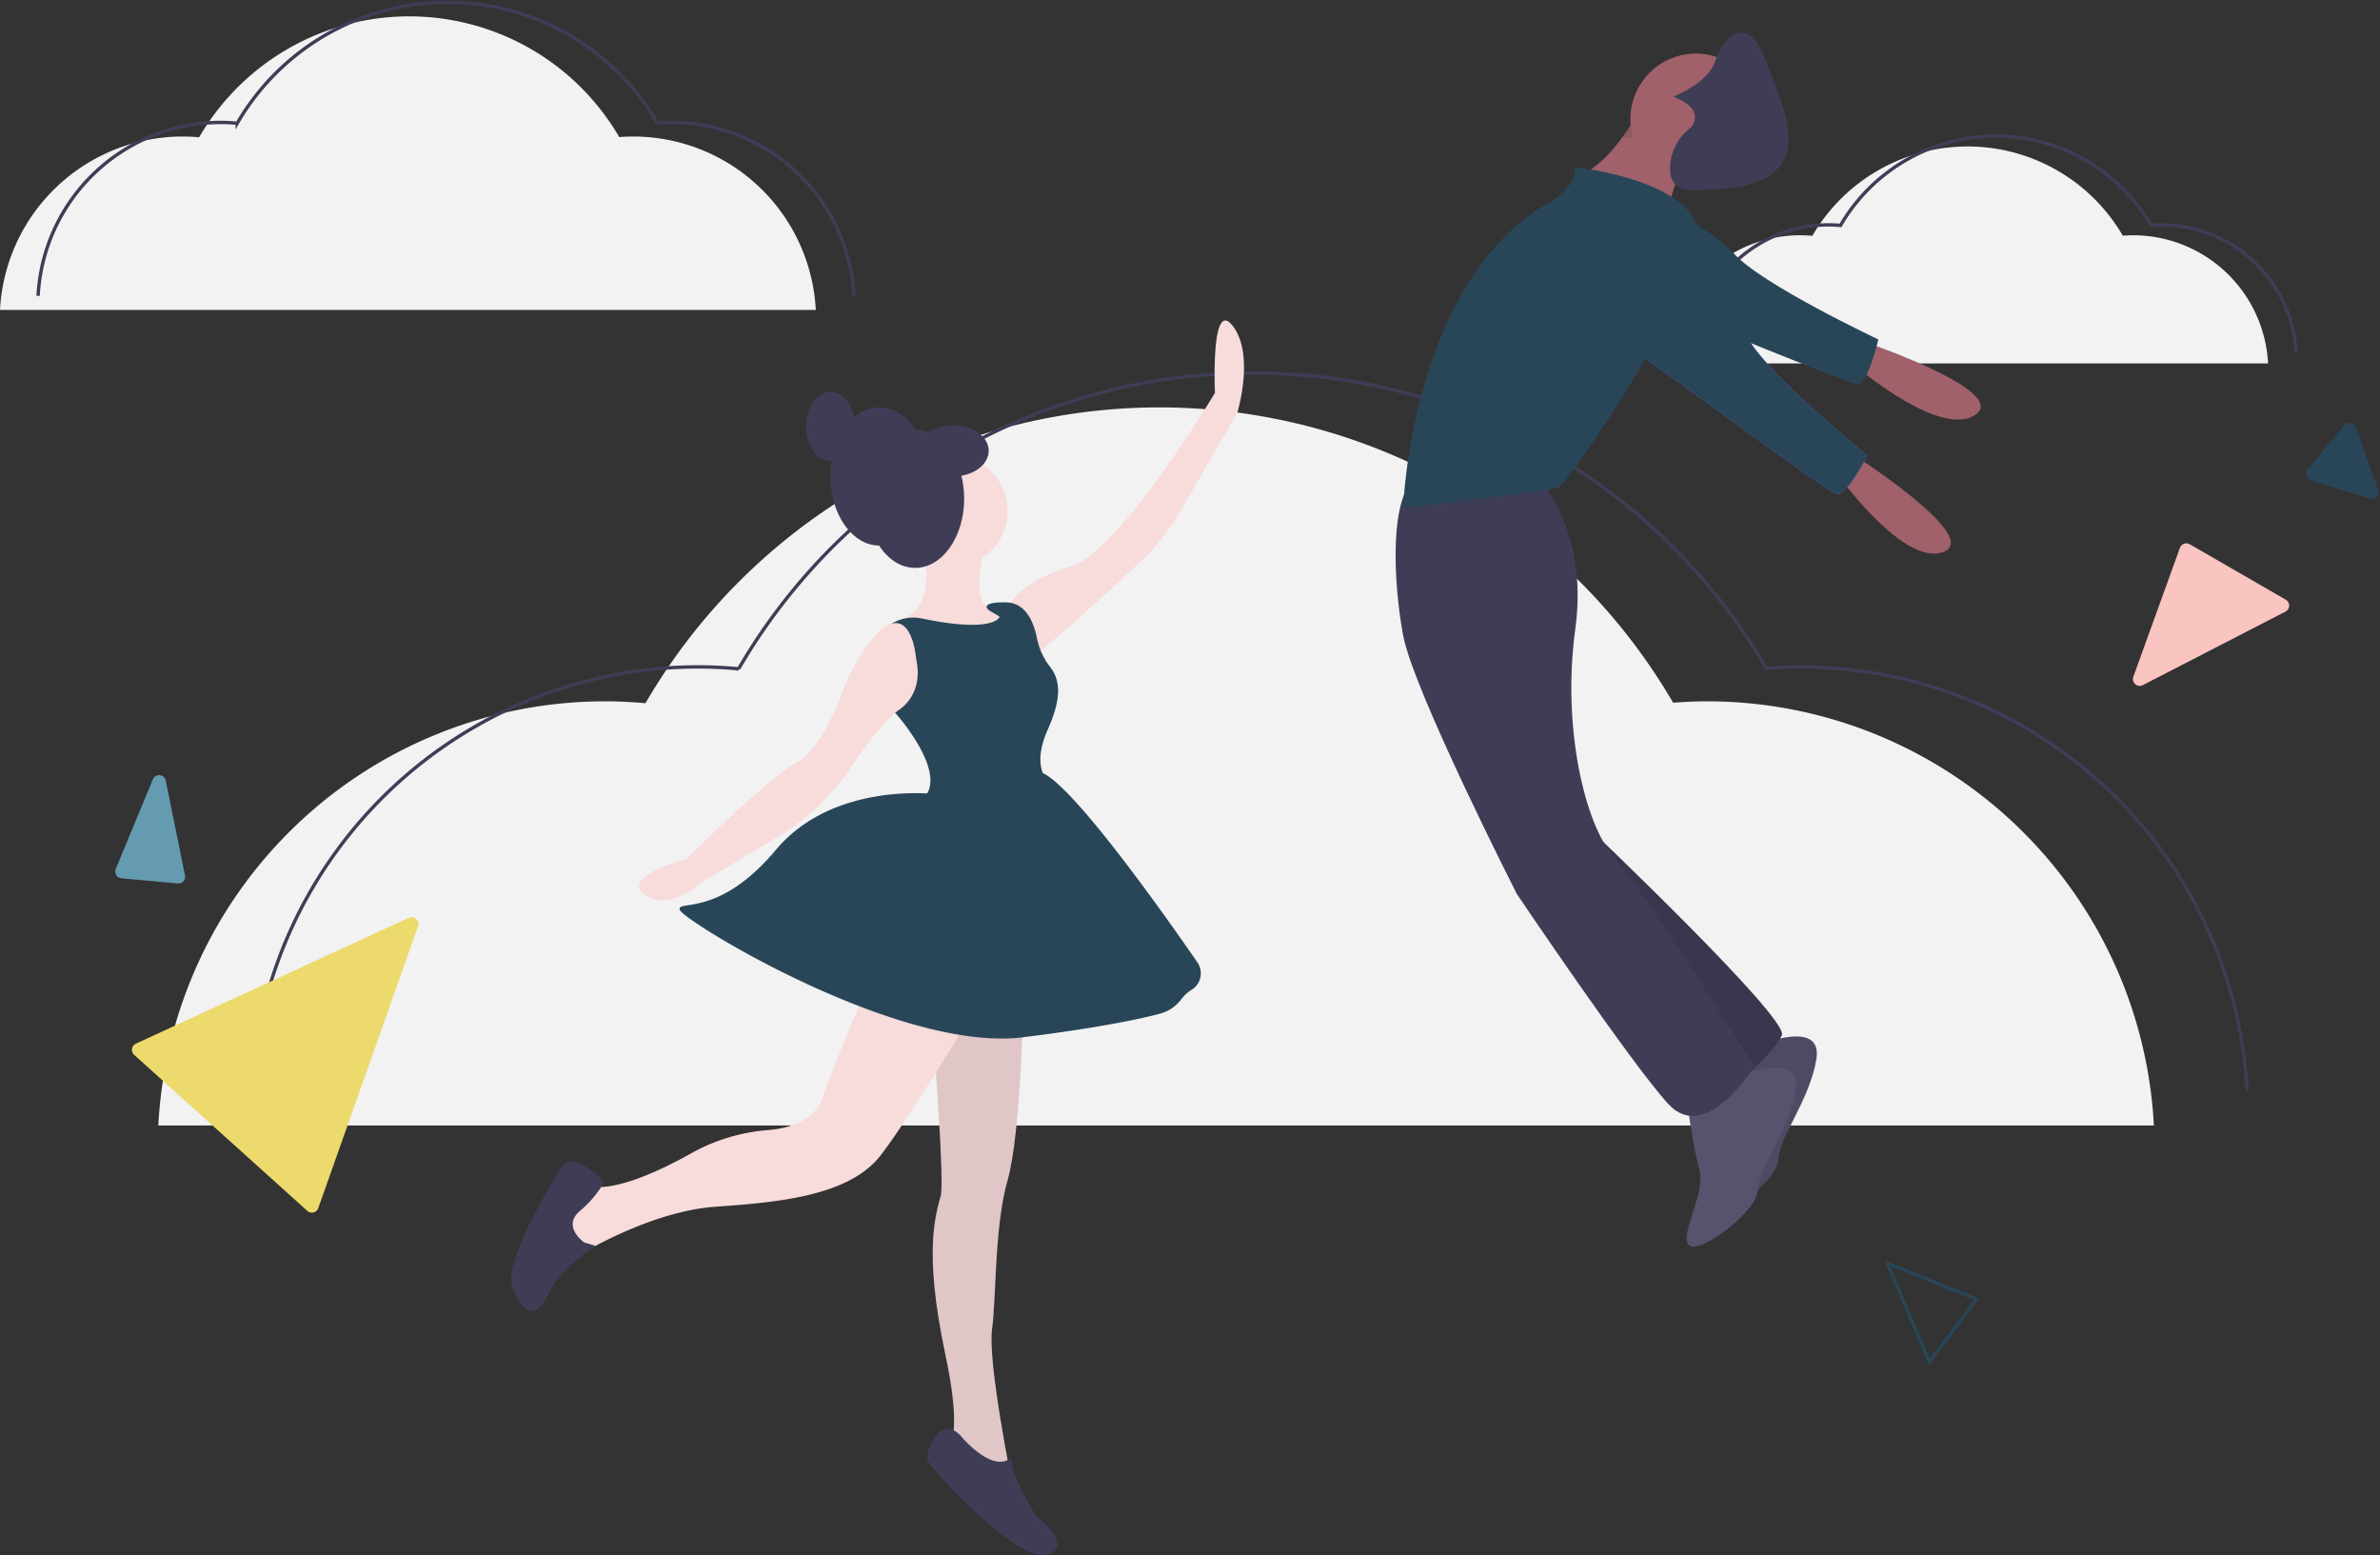 <svg xmlns="http://www.w3.org/2000/svg" width="703.253" height="459.441" viewBox="0 0 703.253 459.441">
  <rect x="0" y="0" width="703.253" height="459.441" fill="#333333" stroke="none"/>
  <g id="Group_746" data-name="Group 746" transform="translate(-85 -264.334)">
    <g id="Group_745" data-name="Group 745" transform="translate(85 265)">
      <path id="Path_782" data-name="Path 782" d="M746.975,129.252a39.946,39.946,0,0,1,39.891-37.859c1.215,0,2.413.063,3.6.169a53.073,53.073,0,0,1,91.745-.043c1-.075,2.008-.126,3.029-.126a39.945,39.945,0,0,1,39.891,37.859" transform="translate(-254.95 -22.555)" fill="#f2f2f2"/>
      <path id="Path_783" data-name="Path 783" d="M759.606,124.587A39.946,39.946,0,0,1,799.5,86.728c1.214,0,2.413.063,3.6.169a53.073,53.073,0,0,1,91.745-.043c1-.075,2.008-.126,3.029-.126a39.946,39.946,0,0,1,39.891,37.859" transform="translate(-259.261 -20.962)" fill="none" stroke="#3f3d56" stroke-miterlimit="10" stroke-width="1"/>
      <path id="Path_784" data-name="Path 784" d="M71.025,394.294a132.214,132.214,0,0,1,132.031-125.3c4.018,0,7.986.21,11.913.561a175.662,175.662,0,0,1,303.656-.144c3.313-.249,6.648-.417,10.025-.417a132.214,132.214,0,0,1,132.031,125.3" transform="translate(-24.242 -62.482)" fill="#f2f2f2"/>
      <path id="Path_785" data-name="Path 785" d="M112.831,378.854a132.215,132.215,0,0,1,132.031-125.3c4.018,0,7.986.21,11.913.561a175.662,175.662,0,0,1,303.656-.144c3.313-.249,6.648-.417,10.025-.417a132.214,132.214,0,0,1,132.031,125.3" transform="translate(-38.51 -57.212)" fill="none" stroke="#3f3d56" stroke-miterlimit="10" stroke-width="1"/>
      <path id="Path_786" data-name="Path 786" d="M0,93.526A54.049,54.049,0,0,1,53.975,42.3c1.643,0,3.264.086,4.87.229a71.812,71.812,0,0,1,124.136-.059c1.354-.1,2.718-.17,4.1-.17a54.049,54.049,0,0,1,53.975,51.225" transform="translate(0 -2.636)" fill="#f2f2f2"/>
      <path id="Path_787" data-name="Path 787" d="M17.091,87.214A54.049,54.049,0,0,1,71.065,35.989c1.643,0,3.265.086,4.87.229a71.811,71.811,0,0,1,124.136-.059c1.354-.1,2.718-.17,4.1-.17a54.05,54.05,0,0,1,53.975,51.225" transform="translate(-5.833 -0.482)" fill="none" stroke="#3f3d56" stroke-miterlimit="10" stroke-width="1"/>
      <path id="Path_788" data-name="Path 788" d="M408.636,235.66s9.222,22.4-4.611,27.665c0,0,19.761,8.563,24.371,6.587s7.9-6.587,7.9-7.9-4.611-1.976-4.611-1.976-8.563.659-1.976-21.078Z" transform="translate(-137.898 -80.751)" fill="#f8dbdb"/>
      <circle id="Ellipse_133" data-name="Ellipse 133" cx="16.467" cy="16.467" r="16.467" transform="translate(264.81 133.831)" fill="#f8dbdb"/>
      <ellipse id="Ellipse_134" data-name="Ellipse 134" cx="14.491" cy="20.419" rx="14.491" ry="20.419" transform="translate(255.918 126.256)" fill="#3f3d56"/>
      <ellipse id="Ellipse_135" data-name="Ellipse 135" cx="14.491" cy="20.419" rx="14.491" ry="20.419" transform="translate(245.379 119.669)" fill="#3f3d56"/>
      <ellipse id="Ellipse_136" data-name="Ellipse 136" cx="7.246" cy="10.21" rx="7.246" ry="10.21" transform="translate(238.133 115.059)" fill="#3f3d56"/>
      <path id="Path_789" data-name="Path 789" d="M452.025,227.819s3.952-7.9,18.443-11.856,42.815-51.378,42.815-51.378-1.317-28.324,5.27-19.761,1.317,25.689,1.317,25.689l-17,29.358A63.956,63.956,0,0,1,491.1,214.644c-10.509,9.781-29.285,27.008-31.172,27.008C457.294,241.652,452.025,227.819,452.025,227.819Z" transform="translate(-154.281 -49.197)" fill="#f8dbdb"/>
      <path id="Path_790" data-name="Path 790" d="M417.025,442.66s4.611,55.989,3.294,61.258-5.27,15.809,1.317,46.767-1.317,28.982-1.317,28.982l21.078,9.222s-7.246-35.569-5.928-45.45.659-30.3,4.611-44.132,4.611-52.7,4.611-52.7Z" transform="translate(-142.335 -151.402)" fill="#f8dbdb"/>
      <path id="Path_791" data-name="Path 791" d="M417.025,442.66s4.611,55.989,3.294,61.258-5.27,15.809,1.317,46.767-1.317,28.982-1.317,28.982l21.078,9.222s-7.246-35.569-5.928-45.45.659-30.3,4.611-44.132,4.611-52.7,4.611-52.7Z" transform="translate(-142.335 -151.402)" opacity="0.1" style="isolation: isolate"/>
      <path id="Path_792" data-name="Path 792" d="M440.215,649.191c-1.633,1.134-5.828,2.285-13.671-6.047,0,0-4.611-6.587-8.563,0s-1.318,7.246,1.317,10.539c2.544,3.18,22.888,24.772,31.406,23.9a4.078,4.078,0,0,0,.87-.183c7.9-2.635-3.294-11.2-3.294-11.2s-7.341-11.294-7.383-16.628a.439.439,0,0,0-.682-.379Z" transform="translate(-141.973 -218.829)" fill="#3f3d56"/>
      <path id="Path_793" data-name="Path 793" d="M345.755,432.66s-11.2,25.689-15.809,38.863c-2.421,6.916-9.743,9.112-16.153,9.638a55.241,55.241,0,0,0-22.573,6.8c-9.219,5.175-21.8,11.047-29.777,9.907-13.833-1.976-2.635,19.761-2.635,19.761s20.419-12.515,39.521-13.832,39.521-3.294,48.743-15.15,31.617-49.4,31.617-49.4Z" transform="translate(-86.873 -147.989)" fill="#f8dbdb"/>
      <path id="Path_794" data-name="Path 794" d="M250.853,544.254s-6.587-4.611-1.317-9.222a31.86,31.86,0,0,0,7.246-8.563s-9.222-9.88-12.515-4.611-17.785,28.982-14.491,36.228,6.587,9.222,10.539,1.318,13.919-14.128,13.919-14.128Z" transform="translate(-78.259 -177.905)" fill="#3f3d56"/>
      <path id="Path_795" data-name="Path 795" d="M428.4,274.254s-2.19,4.379-22.539.163a12.5,12.5,0,0,0-13.772,6.424c-2.552,5.1-2.882,12.515,6.01,21.737,0,0,15.809,17.785,7.9,25.03S443.549,323,443.549,323s-5.928-3.952-.659-15.809c4.141-9.316,3.808-14.565.6-18.624a20.345,20.345,0,0,1-3.845-8.595c-.9-4.409-3.122-9.935-8.61-10.327,0,0-5.769-.338-6.178,1.148S429.716,273.6,428.4,274.254Z" transform="translate(-133.289 -92.338)" fill="#294658"/>
      <path id="Path_796" data-name="Path 796" d="M368.847,291.4c-.136-.929-.3-1.852-.42-2.783-.4-3.18-1.91-10.885-7.14-9.559-6.562,1.663-13.807,18.13-13.807,18.13s-5.928,18.443-14.491,23.054-32.276,28.324-32.276,28.324-19.761,5.27-12.515,10.539,16.467-3.293,16.467-3.293l23.3-13.978a66.693,66.693,0,0,0,20.549-19.32c4.853-7.03,10.931-15.153,14.782-17.837a12.7,12.7,0,0,0,4.978-6.507A15.109,15.109,0,0,0,368.847,291.4Z" transform="translate(-97.82 -95.51)" fill="#f8dbdb"/>
      <path id="Path_797" data-name="Path 797" d="M380.725,352.17s-30.3-3.952-47.426,16.467-29.641,14.491-28.324,17.785,64.552,42.156,101.438,37.545c22.457-2.807,34.415-5.37,40.336-6.946a11.493,11.493,0,0,0,6.35-4.259,11.668,11.668,0,0,1,3.211-2.916,5.7,5.7,0,0,0,1.635-7.9c-.033-.05-.067-.1-.1-.149-10.446-15.114-38.807-55.151-46.818-56.219C401.145,344.266,380.725,352.17,380.725,352.17Z" transform="translate(-104.059 -118.218)" fill="#294658"/>
      <ellipse id="Ellipse_137" data-name="Ellipse 137" cx="10.539" cy="7.575" rx="10.539" ry="7.575" transform="translate(271.068 124.939)" fill="#3f3d56"/>
      <path id="Path_798" data-name="Path 798" d="M734.529,81.792a74.683,74.683,0,0,1,2.747-10.245c1.191-3.256,2.7-6.033,4.375-6.033,4.069,0-14.243-17.3-14.243-17.3s-1.15,2.136-3.052,5.015A70.745,70.745,0,0,1,719.8,59.44a34.015,34.015,0,0,1-7.651,7.091C704.008,71.618,734.529,81.792,734.529,81.792Z" transform="translate(-242.592 -16.775)" fill="#a0616a"/>
      <path id="Path_799" data-name="Path 799" d="M825.961,201.572s40.8,25.777,28.227,30.013-33.4-26.047-33.4-26.047Z" transform="translate(-280.144 -69.116)" fill="#a0616a"/>
      <path id="Path_800" data-name="Path 800" d="M734.717,112.33s19.54,14.248,25.25,25.087,35.4,34.924,35.4,34.924-6.13,12.111-9.093,11.38-64.058-46.181-70.485-49.862S719.156,107.446,734.717,112.33Z" transform="translate(-243.623 -38.423)" fill="#6c63ff"/>
      <path id="Path_801" data-name="Path 801" d="M734.717,112.33s19.54,14.248,25.25,25.087,35.4,34.924,35.4,34.924-6.13,12.111-9.093,11.38-64.058-46.181-70.485-49.862S719.156,107.446,734.717,112.33Z" transform="translate(-243.623 -38.423)" fill="#294658" style="isolation: isolate"/>
      <path id="Path_802" data-name="Path 802" d="M831.228,151.7s45.782,15.261,34.59,22.382-38.66-17.3-38.66-17.3Z" transform="translate(-282.317 -52.095)" fill="#a0616a"/>
      <path id="Path_803" data-name="Path 803" d="M780.638,466.956s19.33-8.139,17.3,4.07-11.191,23.4-11.191,29.5-17.3,19.331-20.347,16.278,5.087-15.261,3.052-22.382-4.069-23.4-4.069-23.4Z" transform="translate(-261.231 -158.787)" fill="#55536e"/>
      <path id="Path_804" data-name="Path 804" d="M780.638,466.956s19.33-8.139,17.3,4.07-11.191,23.4-11.191,29.5-17.3,19.331-20.347,16.278,5.087-15.261,3.052-22.382-4.069-23.4-4.069-23.4Z" transform="translate(-261.231 -158.787)" opacity="0.1" style="isolation: isolate"/>
      <path id="Path_805" data-name="Path 805" d="M771.37,480.856s19.331-8.139,17.3,4.07-11.191,23.4-11.191,29.5-17.3,19.33-20.347,16.278,5.087-15.261,3.052-22.382-4.069-23.4-4.069-23.4Z" transform="translate(-258.068 -163.532)" fill="#55536e"/>
      <path id="Path_806" data-name="Path 806" d="M711.242,369.482s60.024,56.973,57.99,62.06-15.261,16.278-15.261,16.278S708.19,387.795,711.242,369.482Z" transform="translate(-242.704 -126.425)" fill="#3f3d56"/>
      <path id="Path_807" data-name="Path 807" d="M711.242,369.482s60.024,56.973,57.99,62.06-15.261,16.278-15.261,16.278S708.19,387.795,711.242,369.482Z" transform="translate(-242.704 -126.425)" opacity="0.1" style="isolation: isolate"/>
      <path id="Path_808" data-name="Path 808" d="M667.973,212.313s15.261,15.26,11.191,44.764,3.053,57.99,11.191,67.146,41.712,62.06,41.712,62.06-14.243,23.4-25.434,11.191-44.764-62.06-44.764-62.06-30.521-60.025-33.573-76.3-4.069-41.712,4.069-46.8S667.973,212.313,667.973,212.313Z" transform="translate(-213.678 -72.01)" fill="#3f3d56"/>
      <path id="Path_809" data-name="Path 809" d="M728,54.868c11.883,2.462,10.7,2.94,18.007,5.5.041-.122.082-.224.122-.325,1.119-2.666,1.821.834,3.439.834,4.07,0-14.243-17.3-14.243-17.3s-.692,1.282-1.882,3.2c-.356.56-.743,1.17-1.17,1.811-.356.539-.743,1.109-1.149,1.7Z" transform="translate(-248.473 -15.194)" opacity="0.1" style="isolation: isolate"/>
      <circle id="Ellipse_138" data-name="Ellipse 138" cx="19.33" cy="19.33" r="19.33" transform="translate(481.764 15.166)" fill="#a0616a"/>
      <path id="Path_810" data-name="Path 810" d="M680.326,74.476s29.5,3.052,35.608,16.278-37.643,77.32-40.695,78.338-45.782,6.1-45.782,6.1,2.035-65.112,41.712-89.529C671.169,85.667,680.326,81.6,680.326,74.476Z" transform="translate(-214.84 -25.737)" fill="#294658"/>
      <path id="Path_811" data-name="Path 811" d="M722.8,85.271s22.382,9.156,30.521,18.313,42.73,25.435,42.73,25.435-3.052,13.226-6.1,13.226-73.25-29.5-80.372-31.539S706.521,84.254,722.8,85.271Z" transform="translate(-241.035 -29.411)" fill="#294658"/>
      <path id="Path_812" data-name="Path 812" d="M755.263,42.143s5.087-5.087-5.087-9.156c0,0,10.174-4.069,12.209-10.174s9.156-16.278,15.261,0,17.3,37.643-19.33,37.643c0,0-9.157,2.035-9.157-6.1A15.26,15.26,0,0,1,755.263,42.143Z" transform="translate(-255.695 -5.104)" fill="#3f3d56"/>
    </g>
    <path id="Path_815" data-name="Path 815" d="M0,0,7.129,39.906,32.787,0Z" transform="translate(731.025 426.832) rotate(30)" fill="#fac4c0" stroke="#fac4c0" stroke-linecap="round" stroke-linejoin="round" stroke-width="4"/>
    <path id="Path_292" data-name="Path 292" d="M0,56.811,68.275,0,61.368,88.08Z" transform="matrix(0.966, 0.259, -0.259, 0.966, 140.689, 519.585)" fill="#ecda6c" stroke="#ecda6c" stroke-linecap="round" stroke-linejoin="round" stroke-width="4"/>
    <path id="Path_290" data-name="Path 290" d="M0,17.056,23.044,0,13.488,26.939Z" transform="translate(112.265 507.181) rotate(-31)" fill="#649bb0" stroke="#649bb0" stroke-linecap="round" stroke-linejoin="round" stroke-width="4"/>
    <path id="Path_814" data-name="Path 814" d="M0,31.745V0L20.036,20.036Z" transform="matrix(0.921, -0.391, 0.391, 0.921, 642.701, 637.481)" fill="none" stroke="#294658" stroke-linecap="round" stroke-linejoin="round" stroke-width="1"/>
    <path id="Path_813" data-name="Path 813" d="M0,0,15.357,9.666l-13.789,9.9Z" transform="matrix(-0.966, 0.259, -0.259, -0.966, 785.803, 409.706)" fill="#294658" stroke="#294658" stroke-linecap="round" stroke-linejoin="round" stroke-width="4"/>
  </g>
</svg>
